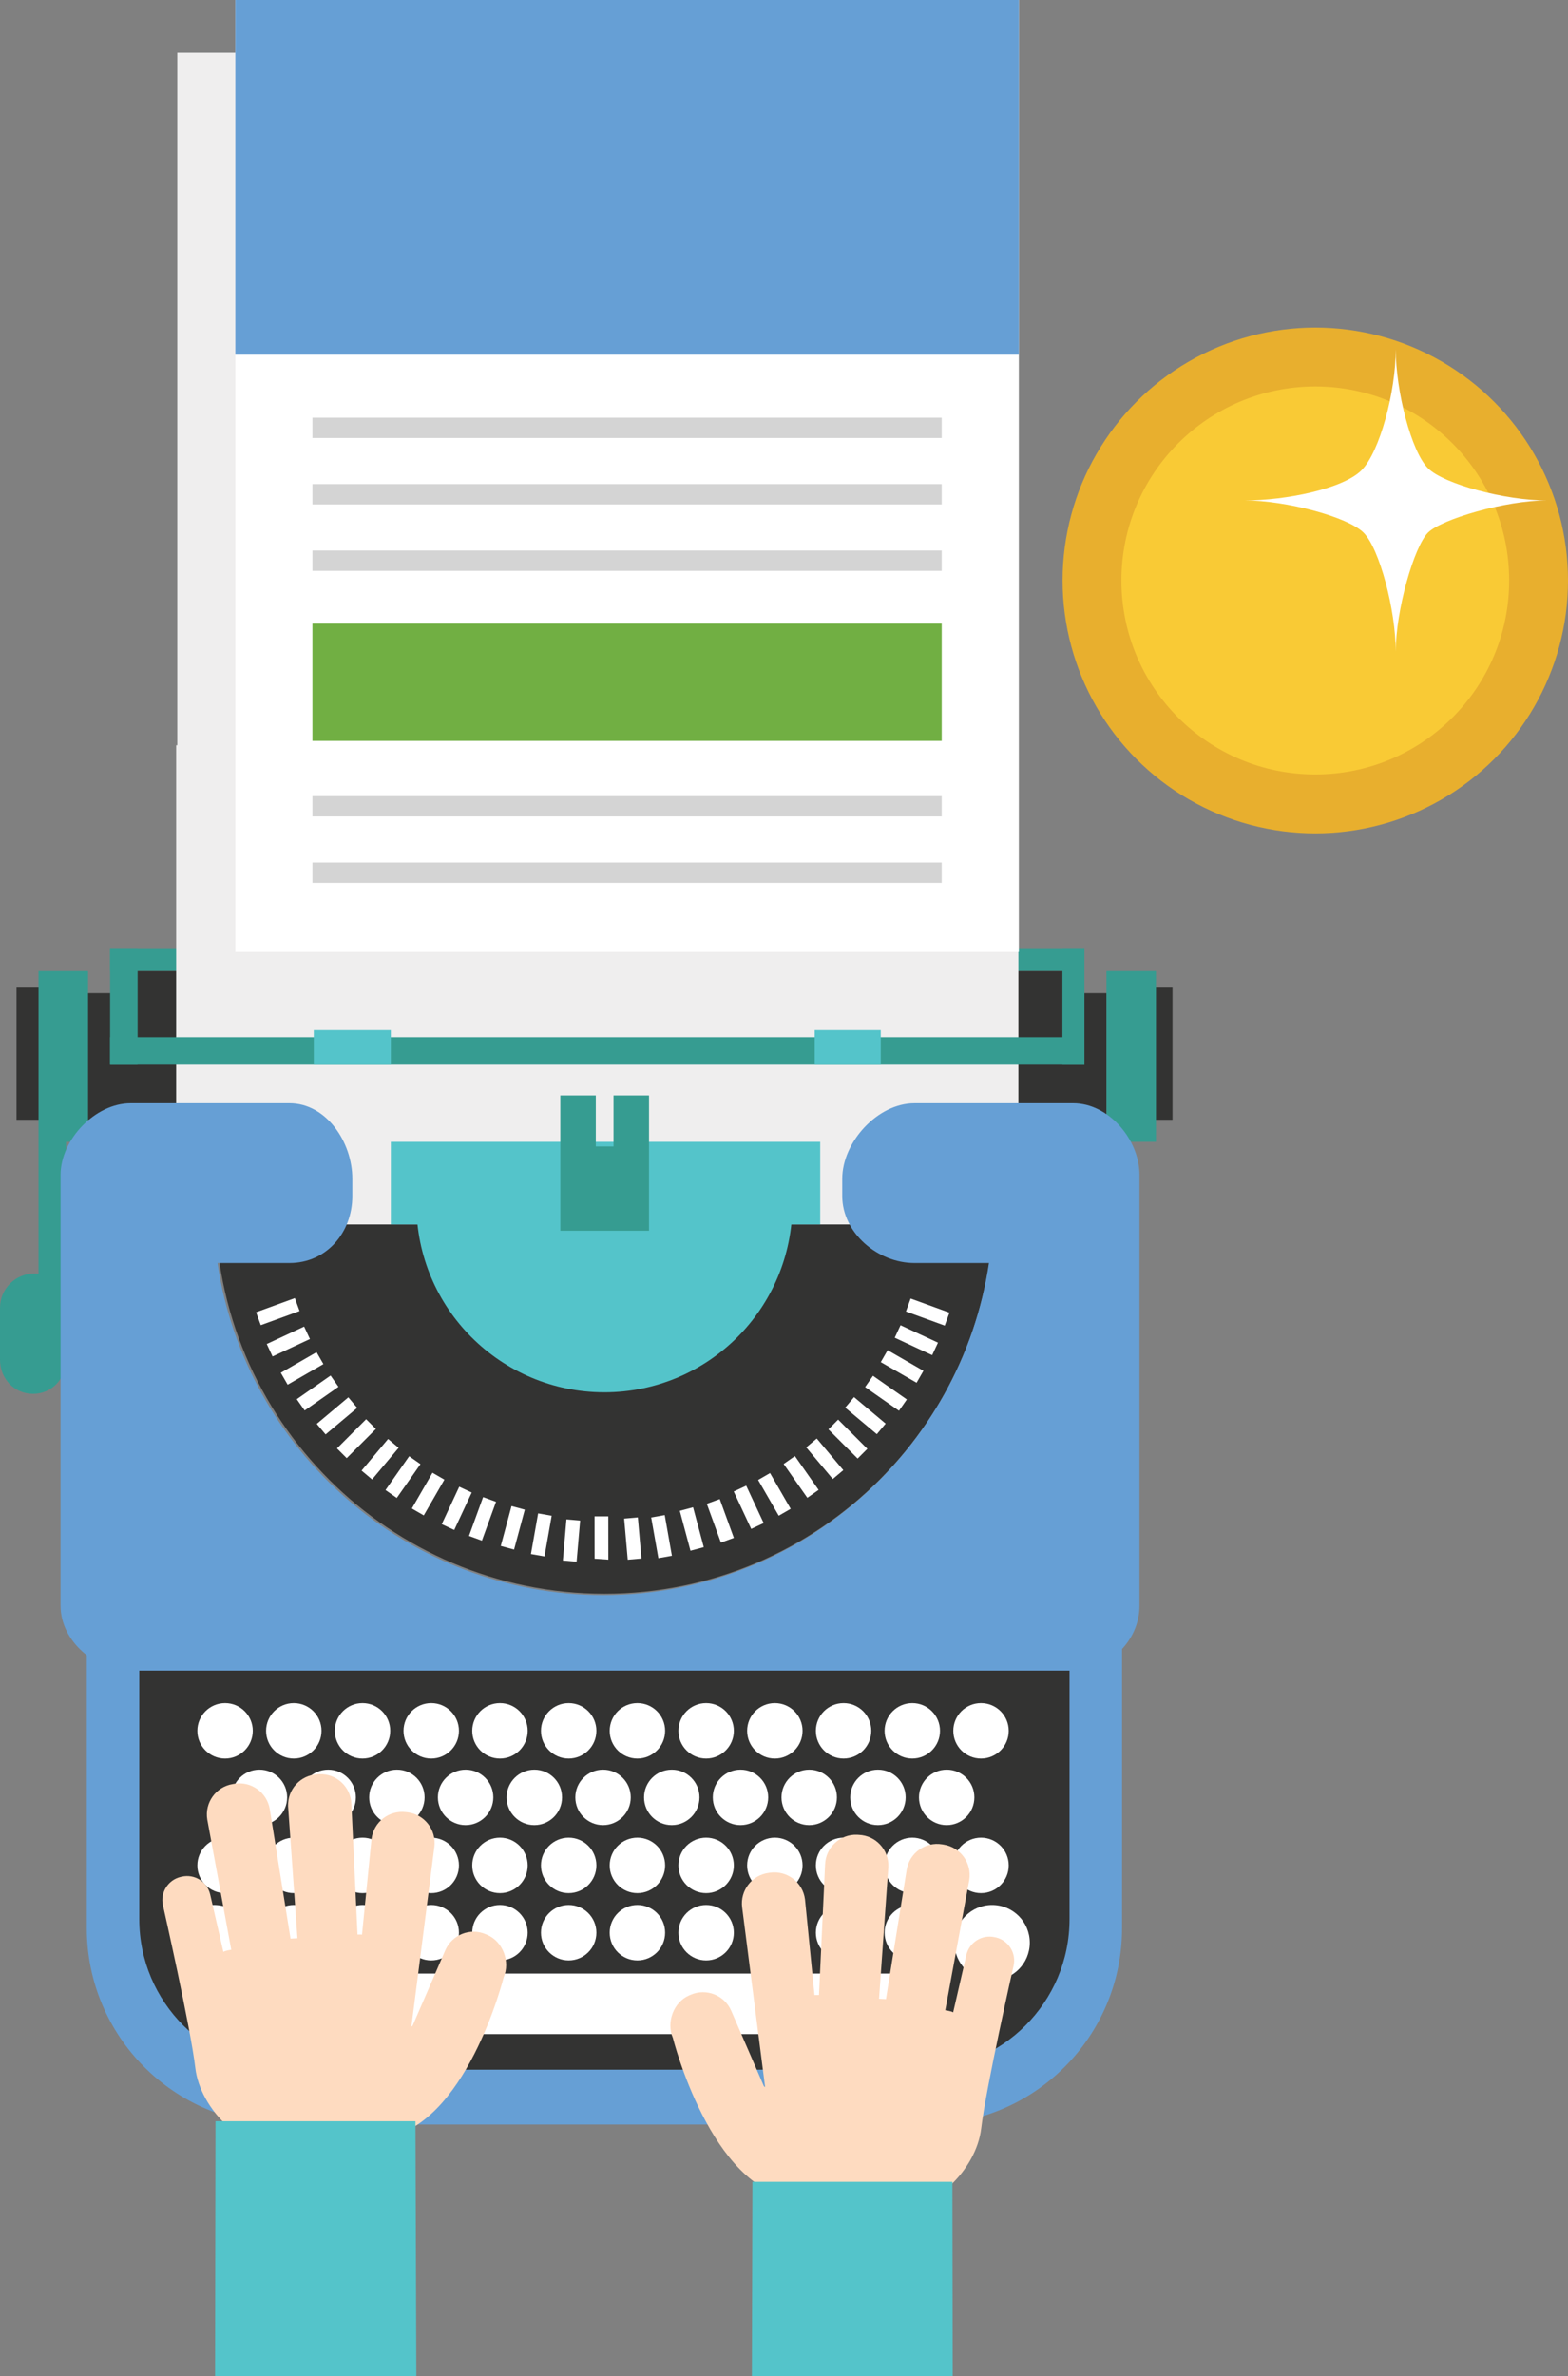 <?xml version="1.0" encoding="utf-8"?>
<!-- Generator: Adobe Illustrator 16.0.4, SVG Export Plug-In . SVG Version: 6.00 Build 0)  -->
<!DOCTYPE svg PUBLIC "-//W3C//DTD SVG 1.1//EN" "http://www.w3.org/Graphics/SVG/1.1/DTD/svg11.dtd">
<svg version="1.1" id="Layer_1" xmlns="http://www.w3.org/2000/svg" xmlns:xlink="http://www.w3.org/1999/xlink" x="0px" y="0px"
	 width="474.525px" height="718.705px" viewBox="110 281.295 474.525 718.705" enable-background="new 110 281.295 474.525 718.705"
	 xml:space="preserve">
<rect x="110" y="281.295" width="474.525" height="718.705" fill="#808080" stroke="none"/>
<g>
	<g>
		<rect x="133.323" y="581.666" fill="#333332" width="311.523" height="38.316"/>
		<rect x="114.998" y="580" fill="#333332" width="14.993" height="39.982"/>
		<path fill="#369C91" d="M136.654,575.003h-14.993v35.657v16.129v39.773c0-0.05-0.863-0.082-1.281-0.082
			c-5.71,0-10.38,4.631-10.38,10.338v15.712c0,5.709,4.284,10.337,9.996,10.337c5.708,0,9.995-4.628,9.995-10.337v-0.826v-14.886
			v-50.173h6.664v-51.643H136.654z"/>
		<g>
			<rect x="449.845" y="580" fill="#333332" width="14.993" height="39.982"/>
			<g>
				<rect x="444.847" y="575.003" fill="#369C91" width="14.993" height="51.644"/>
			</g>
		</g>
		<rect x="143.318" y="568.339" fill="#369C91" width="294.865" height="6.664"/>
		<rect x="148.316" y="575.003" fill="#333332" width="284.87" height="66.636"/>
		<path fill="#333332" d="M175.383,637.435c-0.178,2.674-0.28,5.359-0.28,8.069c0,65.074,52.748,117.817,117.808,117.817
			c65.063,0,117.809-52.743,117.809-117.817c0-2.71-0.099-5.392-0.277-8.068L175.383,637.435L175.383,637.435z"/>
		<path fill="#669FD5" d="M136.265,773.582v90.888c0,32.799,26.578,59.379,59.368,59.379h194.565
			c32.79,0,59.369-26.58,59.369-59.379v-90.888H136.265L136.265,773.582z"/>
		<path fill="#333332" d="M152.149,781.676v80.077c0,25.099,20.421,45.519,45.521,45.519h190.484
			c25.099,0,45.518-20.42,45.518-45.519v-80.077H152.149L152.149,781.676z"/>
		<rect x="163.309" y="506.7" fill="#EFEEEE" width="254.883" height="144.934"/>
		<path fill="#54C4CA" d="M236.594,637.435c-0.374,2.637-0.577,5.327-0.577,8.069c0,31.42,25.473,56.896,56.894,56.896
			c31.426,0,56.898-25.476,56.898-56.896c0-2.741-0.202-5.434-0.59-8.068L236.594,637.435L236.594,637.435z"/>
		<circle fill="#FFFFFF" cx="178.113" cy="804.786" r="8.386"/>
		<circle fill="#FFFFFF" cx="198.911" cy="804.786" r="8.384"/>
		<circle fill="#FFFFFF" cx="219.707" cy="804.786" r="8.386"/>
		<circle fill="#FFFFFF" cx="240.505" cy="804.786" r="8.386"/>
		<circle fill="#FFFFFF" cx="261.303" cy="804.786" r="8.387"/>
		<circle fill="#FFFFFF" cx="282.1" cy="804.786" r="8.384"/>
		<circle fill="#FFFFFF" cx="302.898" cy="804.786" r="8.386"/>
		<circle fill="#FFFFFF" cx="323.695" cy="804.786" r="8.386"/>
		<circle fill="#FFFFFF" cx="344.492" cy="804.786" r="8.386"/>
		<circle fill="#FFFFFF" cx="365.289" cy="804.786" r="8.384"/>
		<circle fill="#FFFFFF" cx="386.088" cy="804.786" r="8.384"/>
		<circle fill="#FFFFFF" cx="406.884" cy="804.786" r="8.386"/>
		<circle fill="#FFFFFF" cx="178.113" cy="845.488" r="8.386"/>
		<circle fill="#FFFFFF" cx="198.911" cy="845.487" r="8.385"/>
		<circle fill="#FFFFFF" cx="219.707" cy="845.488" r="8.386"/>
		<circle fill="#FFFFFF" cx="240.505" cy="845.488" r="8.386"/>
		<circle fill="#FFFFFF" cx="261.303" cy="845.488" r="8.388"/>
		<circle fill="#FFFFFF" cx="282.1" cy="845.487" r="8.385"/>
		<circle fill="#FFFFFF" cx="302.898" cy="845.488" r="8.386"/>
		<circle fill="#FFFFFF" cx="323.695" cy="845.488" r="8.386"/>
		<circle fill="#FFFFFF" cx="344.492" cy="845.488" r="8.386"/>
		<circle fill="#FFFFFF" cx="365.289" cy="845.487" r="8.385"/>
		<circle fill="#FFFFFF" cx="386.088" cy="845.487" r="8.385"/>
		<circle fill="#FFFFFF" cx="406.884" cy="845.488" r="8.386"/>
		<path fill="#FFFFFF" d="M196.899,824.911c0,4.633-3.756,8.39-8.388,8.39c-4.629,0-8.387-3.757-8.387-8.39
			c0-4.617,3.757-8.373,8.387-8.373C193.143,816.526,196.899,820.282,196.899,824.911z"/>
		<path fill="#FFFFFF" d="M217.694,824.911c0,4.633-3.753,8.39-8.387,8.39c-4.631,0-8.384-3.757-8.384-8.39
			c0-4.617,3.753-8.373,8.384-8.373C213.941,816.526,217.694,820.282,217.694,824.911z"/>
		<path fill="#FFFFFF" d="M238.493,824.911c0,4.633-3.753,8.39-8.386,8.39c-4.631,0-8.386-3.757-8.386-8.39
			c0-4.617,3.755-8.373,8.386-8.373C234.74,816.526,238.493,820.282,238.493,824.911z"/>
		<path fill="#FFFFFF" d="M259.291,824.911c0,4.633-3.757,8.39-8.388,8.39c-4.633,0-8.386-3.757-8.386-8.39
			c0-4.617,3.753-8.373,8.386-8.373C255.533,816.526,259.291,820.282,259.291,824.911z"/>
		<path fill="#FFFFFF" d="M280.089,824.911c0,4.633-3.754,8.39-8.385,8.39c-4.631,0-8.389-3.757-8.389-8.39
			c0-4.617,3.758-8.373,8.389-8.373C276.334,816.526,280.089,820.282,280.089,824.911z"/>
		<path fill="#FFFFFF" d="M300.886,824.911c0,4.633-3.755,8.39-8.39,8.39c-4.627,0-8.384-3.757-8.384-8.39
			c0-4.617,3.756-8.373,8.384-8.373C297.131,816.526,300.886,820.282,300.886,824.911z"/>
		<path fill="#FFFFFF" d="M321.681,824.911c0,4.633-3.751,8.39-8.385,8.39c-4.632,0-8.385-3.757-8.385-8.39
			c0-4.617,3.753-8.373,8.385-8.373C317.929,816.526,321.681,820.282,321.681,824.911z"/>
		<path fill="#FFFFFF" d="M342.479,824.911c0,4.633-3.752,8.39-8.385,8.39c-4.625,0-8.378-3.757-8.378-8.39
			c0-4.617,3.753-8.373,8.378-8.373C338.727,816.528,342.479,820.282,342.479,824.911z"/>
		<path fill="#FFFFFF" d="M363.276,824.911c0,4.633-3.753,8.39-8.386,8.39c-4.631,0-8.385-3.757-8.385-8.39
			c0-4.617,3.753-8.373,8.385-8.373C359.523,816.534,363.276,820.282,363.276,824.911z"/>
		<path fill="#FFFFFF" d="M384.077,824.911c0,4.633-3.763,8.39-8.386,8.39c-4.631,0-8.386-3.757-8.386-8.39
			c0-4.617,3.755-8.373,8.386-8.373C380.321,816.526,384.077,820.282,384.077,824.911z"/>
		<path fill="#FFFFFF" d="M404.872,824.911c0,4.633-3.755,8.39-8.385,8.39c-4.625,0-8.376-3.757-8.376-8.39
			c0-4.617,3.751-8.373,8.376-8.373C401.117,816.526,404.872,820.282,404.872,824.911z"/>
		<circle fill="#FFFFFF" cx="198.911" cy="865.836" r="8.385"/>
		<circle fill="#FFFFFF" cx="219.707" cy="865.836" r="8.386"/>
		<circle fill="#FFFFFF" cx="240.505" cy="865.836" r="8.386"/>
		<circle fill="#FFFFFF" cx="261.303" cy="865.836" r="8.388"/>
		<circle fill="#FFFFFF" cx="282.1" cy="865.836" r="8.385"/>
		<circle fill="#FFFFFF" cx="302.898" cy="865.836" r="8.386"/>
		<circle fill="#FFFFFF" cx="323.695" cy="865.836" r="8.386"/>
		<circle fill="#FFFFFF" cx="344.492" cy="865.836" r="8.386"/>
		<circle fill="#FFFFFF" cx="365.289" cy="865.836" r="8.385"/>
		<circle fill="#FFFFFF" cx="386.088" cy="865.836" r="8.385"/>
		<path fill="#FFFFFF" d="M391.538,887.967c0,4.726-3.832,8.557-8.558,8.557H198.521c-4.727,0-8.558-3.831-8.558-8.557v-1.216
			c0-4.724,3.832-8.556,8.558-8.556h184.461c4.726,0,8.557,3.832,8.557,8.556L391.538,887.967L391.538,887.967z"/>
		<g>
			<circle fill="#FFFFFF" cx="174.759" cy="868.857" r="11.407"/>
			<circle fill="#FFFFFF" cx="410.239" cy="868.856" r="11.405"/>
		</g>
		<path fill="#669FD5" d="M434.812,614.984h-48.089c-11.126,0-21.834,11.717-21.834,22.831v5.231
			c0,11.114,10.719,20.248,21.834,20.248h22.564c-8.44,56.641-57.493,100.442-116.727,100.442
			c-59.261,0-108.314-43.803-116.736-100.442h21.793c11.115,0,19.006-9.134,19.006-20.248v-5.231
			c0-11.114-7.891-22.831-19.006-22.831h-48.095c-10.698,0-21.192,10.962-21.192,21.659v130.322
			c0,10.698,10.492,19.607,21.192,19.607h285.292c10.702,0,20.025-8.909,20.025-19.607V636.645
			C454.842,625.946,445.511,614.984,434.812,614.984z"/>
		<rect x="228.279" y="626.646" fill="#54C4CA" width="129.94" height="24.987"/>
		
			<rect x="299.349" y="740.62" transform="matrix(0.996 -0.087 0.087 0.996 -63.698 28.987)" fill="#FFFFFF" width="4.162" height="12.481"/>
		<polygon fill="#FFFFFF" points="294.103,753.009 289.938,752.718 289.929,739.927 294.089,739.927 		"/>
		
			<rect x="308.296" y="739.455" transform="matrix(0.985 -0.174 0.174 0.985 -125.267 65.54)" fill="#FFFFFF" width="4.161" height="12.492"/>
		
			<rect x="317.223" y="737.413" transform="matrix(0.966 -0.259 0.259 0.966 -181.705 108.071)" fill="#FFFFFF" width="4.167" height="12.489"/>
		
			<rect x="325.853" y="734.772" transform="matrix(0.94 -0.342 0.342 0.94 -233.692 156.875)" fill="#FFFFFF" width="4.165" height="12.49"/>
		
			<rect x="334.394" y="731.202" transform="matrix(0.906 -0.423 0.423 0.906 -280.207 211.379)" fill="#FFFFFF" width="4.163" height="12.493"/>
		
			<rect x="342.415" y="726.855" transform="matrix(0.866 -0.5 0.5 0.866 -320.53 270.657)" fill="#FFFFFF" width="4.164" height="12.492"/>
		
			<rect x="350.142" y="721.945" transform="matrix(0.819 -0.574 0.574 0.819 -354.01 333.784)" fill="#FFFFFF" width="4.166" height="12.492"/>
		
			<rect x="357.346" y="716.448" transform="matrix(0.766 -0.643 0.643 0.766 -380.411 400.026)" fill="#FFFFFF" width="4.162" height="12.492"/>
		
			<rect x="364.079" y="710.198" transform="matrix(0.707 -0.708 0.708 0.707 -399.519 469.264)" fill="#FFFFFF" width="4.164" height="12.488"/>
		
			<rect x="370.228" y="703.399" transform="matrix(0.642 -0.766 0.766 0.642 -410.703 539.051)" fill="#FFFFFF" width="4.162" height="12.49"/>
		
			<rect x="375.788" y="696.129" transform="matrix(0.573 -0.82 0.82 0.573 -414.342 610.081)" fill="#FFFFFF" width="4.16" height="12.494"/>
		
			<rect x="380.65" y="688.481" transform="matrix(0.499 -0.867 0.867 0.499 -410.305 679.743)" fill="#FFFFFF" width="4.163" height="12.496"/>
		
			<rect x="384.943" y="680.372" transform="matrix(0.422 -0.907 0.907 0.422 -398.77 747.917)" fill="#FFFFFF" width="4.163" height="12.488"/>
		
			<rect x="388.443" y="671.904" transform="matrix(0.342 -0.94 0.94 0.342 -380.272 813.299)" fill="#FFFFFF" width="4.162" height="12.487"/>
		
			<rect x="281.035" y="740.699" transform="matrix(-0.996 -0.086 0.086 -0.996 500.704 1515.537)" fill="#FFFFFF" width="4.163" height="12.489"/>
		
			<rect x="271.962" y="739.446" transform="matrix(-0.985 -0.174 0.174 -0.985 413.999 1527.719)" fill="#FFFFFF" width="4.165" height="12.49"/>
		
			<rect x="263.038" y="737.443" transform="matrix(-0.966 -0.26 0.26 -0.966 327.933 1530.721)" fill="#FFFFFF" width="4.165" height="12.494"/>
		
			<rect x="254.259" y="734.662" transform="matrix(-0.94 -0.342 0.342 -0.94 243.591 1524.805)" fill="#FFFFFF" width="4.163" height="12.492"/>
		
			<rect x="245.826" y="731.122" transform="matrix(-0.906 -0.423 0.423 -0.906 160.922 1510.42)" fill="#FFFFFF" width="4.166" height="12.496"/>
		
			<rect x="237.759" y="726.973" transform="matrix(-0.866 -0.5 0.5 -0.866 80.657 1488.068)" fill="#FFFFFF" width="4.165" height="12.493"/>
		
			<rect x="230.122" y="721.97" transform="matrix(-0.819 -0.574 0.574 -0.819 4.137 1457.734)" fill="#FFFFFF" width="4.165" height="12.487"/>
		
			<rect x="222.769" y="716.397" transform="matrix(-0.766 -0.643 0.643 -0.766 -67.396 1420.754)" fill="#FFFFFF" width="4.158" height="12.489"/>
		
			<rect x="216.107" y="710.223" transform="matrix(-0.707 -0.707 0.707 -0.707 -134.422 1377.224)" fill="#FFFFFF" width="4.164" height="12.49"/>
		
			<rect x="209.953" y="703.416" transform="matrix(-0.643 -0.766 0.766 -0.643 -195.283 1328.257)" fill="#FFFFFF" width="4.165" height="12.484"/>
		
			<rect x="204.28" y="696.133" transform="matrix(-0.573 -0.819 0.819 -0.573 -250.885 1274.084)" fill="#FFFFFF" width="4.163" height="12.491"/>
		
			<rect x="199.478" y="688.54" transform="matrix(-0.499 -0.866 0.866 -0.499 -299.682 1216.427)" fill="#FFFFFF" width="4.161" height="12.49"/>
		
			<rect x="195.329" y="680.371" transform="matrix(-0.422 -0.906 0.906 -0.422 -341.505 1155.639)" fill="#FFFFFF" width="4.156" height="12.487"/>
		
			<rect x="191.829" y="671.862" transform="matrix(-0.342 -0.94 0.94 -0.342 -377.026 1092.189)" fill="#FFFFFF" width="4.16" height="12.491"/>
		<polygon fill="#369C91" points="295.674,612.612 295.674,628.041 290.306,628.041 290.306,612.612 279.573,612.612 
			279.573,653.534 306.408,653.534 306.408,612.612 		"/>
		<rect x="143.318" y="594.993" fill="#369C91" width="294.865" height="8.33"/>
		<rect x="204.957" y="591.662" fill="#54C4CA" width="23.323" height="11.661"/>
		<rect x="356.554" y="591.662" fill="#54C4CA" width="19.991" height="11.661"/>
		<rect x="431.52" y="568.339" fill="#369C91" width="6.664" height="34.984"/>
		<rect x="143.318" y="568.339" fill="#369C91" width="8.329" height="34.984"/>
	</g>
	<g>
		<g>
			<path fill="#FEDBC0" d="M257.502,866.517l-0.475-0.204c-4.726-2.056-10.216,0.119-12.271,4.85l-9.909,22.853
				c-0.116,0.074-0.238,0.146-0.352,0.214c0.005-0.046,0.016-0.094,0.027-0.143l6.932-54.21c0.657-5.111-2.959-9.785-8.068-10.447
				l-0.502-0.055c-5.12-0.66-9.792,2.951-10.447,8.069l-2.882,28.982c-0.372-0.056-1.356-0.035-1.356-0.035l-1.859-39.54
				c-0.208-5.153-4.555-9.152-9.697-8.948l-0.518,0.035c-5.148,0.21-9.149,4.546-8.938,9.688l2.828,39.896l-2.091,0.104
				l-6.273-39.114c-0.833-5.098-5.625-8.541-10.709-7.712l-0.512,0.093c-5.081,0.818-8.536,5.613-7.705,10.71l7.261,39.392
				c0,0-1.905,0.268-2.38,0.656l-3.998-17.367c-0.885-3.86-4.75-6.281-8.617-5.383l-0.274,0.059c-3.87,0.894-6.286,4.75-5.395,8.625
				c0,0,8.355,36.856,9.792,49.181c1.44,12.32,14.596,26.115,29.104,24.42l27.37-3.197c25.432-2.979,36.835-48.643,36.835-48.643
				C264.463,874.621,262.229,868.569,257.502,866.517z"/>
			<polygon fill="#54C4CA" points="236.002,1002.831 235.736,922.867 175.215,922.867 175.077,1002.831 			"/>
		</g>
		<g>
			<path fill="#FEDBC0" d="M318.554,884.818l0.468-0.203c4.726-2.047,10.225,0.119,12.271,4.85l9.908,22.852
				c0.117,0.087,0.237,0.157,0.353,0.224c-0.005-0.046-0.016-0.104-0.027-0.141l-6.931-54.21c-0.661-5.111,2.949-9.784,8.069-10.447
				l0.502-0.067c5.12-0.649,9.791,2.961,10.448,8.068l2.879,28.993c0.379-0.062,1.356-0.034,1.356-0.034l1.851-39.541
				c0.211-5.152,4.555-9.149,9.696-8.945l0.521,0.034c5.147,0.208,9.141,4.545,8.927,9.688l-2.817,39.896l2.092,0.103l6.271-39.111
				c0.834-5.097,5.627-8.541,10.711-7.712l0.52,0.087c5.081,0.826,8.536,5.62,7.707,10.704l-7.262,39.398
				c0,0,1.909,0.267,2.387,0.644l3.991-17.358c0.886-3.854,4.755-6.281,8.616-5.382l0.273,0.048
				c3.872,0.896,6.286,4.755,5.396,8.637c0,0-8.354,36.859-9.795,49.179c-1.439,12.321-14.593,26.112-29.103,24.426l-27.376-3.196
				c-25.434-2.979-36.828-48.646-36.828-48.646C311.594,892.924,313.828,886.873,318.554,884.818z"/>
			<polygon fill="#54C4CA" points="398.319,1002.831 398.226,941.17 337.708,941.17 337.529,1002.831 			"/>
		</g>
	</g>
</g>
<polygon fill="#EFEEEE" points="163.647,297.271 163.647,541.238 163.647,592.846 400.766,592.846 400.766,541.238 400.766,297.271 
	"/>
<g>
	<g>
		<rect x="181.219" y="281.295" fill="#FFFFFF" width="237.118" height="287.903"/>
		<rect x="181.219" y="281.295" fill="#669FD5" width="237.118" height="107.283"/>
		<g>
			<rect x="204.551" y="407.626" fill="#D4D4D4" width="190.442" height="6.147"/>
			<rect x="204.551" y="427.715" fill="#D4D4D4" width="190.442" height="6.146"/>
			<rect x="204.551" y="447.808" fill="#D4D4D4" width="190.442" height="6.146"/>
			<rect x="204.551" y="542.171" fill="#D4D4D4" width="190.442" height="6.144"/>
			<rect x="204.551" y="522.08" fill="#D4D4D4" width="190.442" height="6.148"/>
		</g>
		<rect x="204.551" y="469.896" fill="#71AF43" width="190.442" height="35.485"/>
	</g>
</g>
<g>
	<g>
		<circle fill="#E8AF2E" cx="508.049" cy="456.854" r="76.478"/>
		<circle fill="#F9CA35" cx="508.047" cy="456.852" r="58.672"/>
	</g>
	<g>
		<g>
			<path fill="#FFFFFF" d="M532.395,478.394c0-12.629,5.586-31.832,9.756-35.998c4.068-4.078,23.354-9.74,35.973-9.743
				c-12.611,0.003-31.178-4.942-35.973-9.732c-5.043-5.03-9.756-23.368-9.756-35.991c0,12.94-4.869,31.107-10.354,36.601
				c-5.686,5.669-23.056,9.122-35.355,9.122c12.622,0,31.244,5.004,35.976,9.743C527.463,447.197,532.395,465.767,532.395,478.394z"
				/>
		</g>
	</g>
</g>
</svg>

